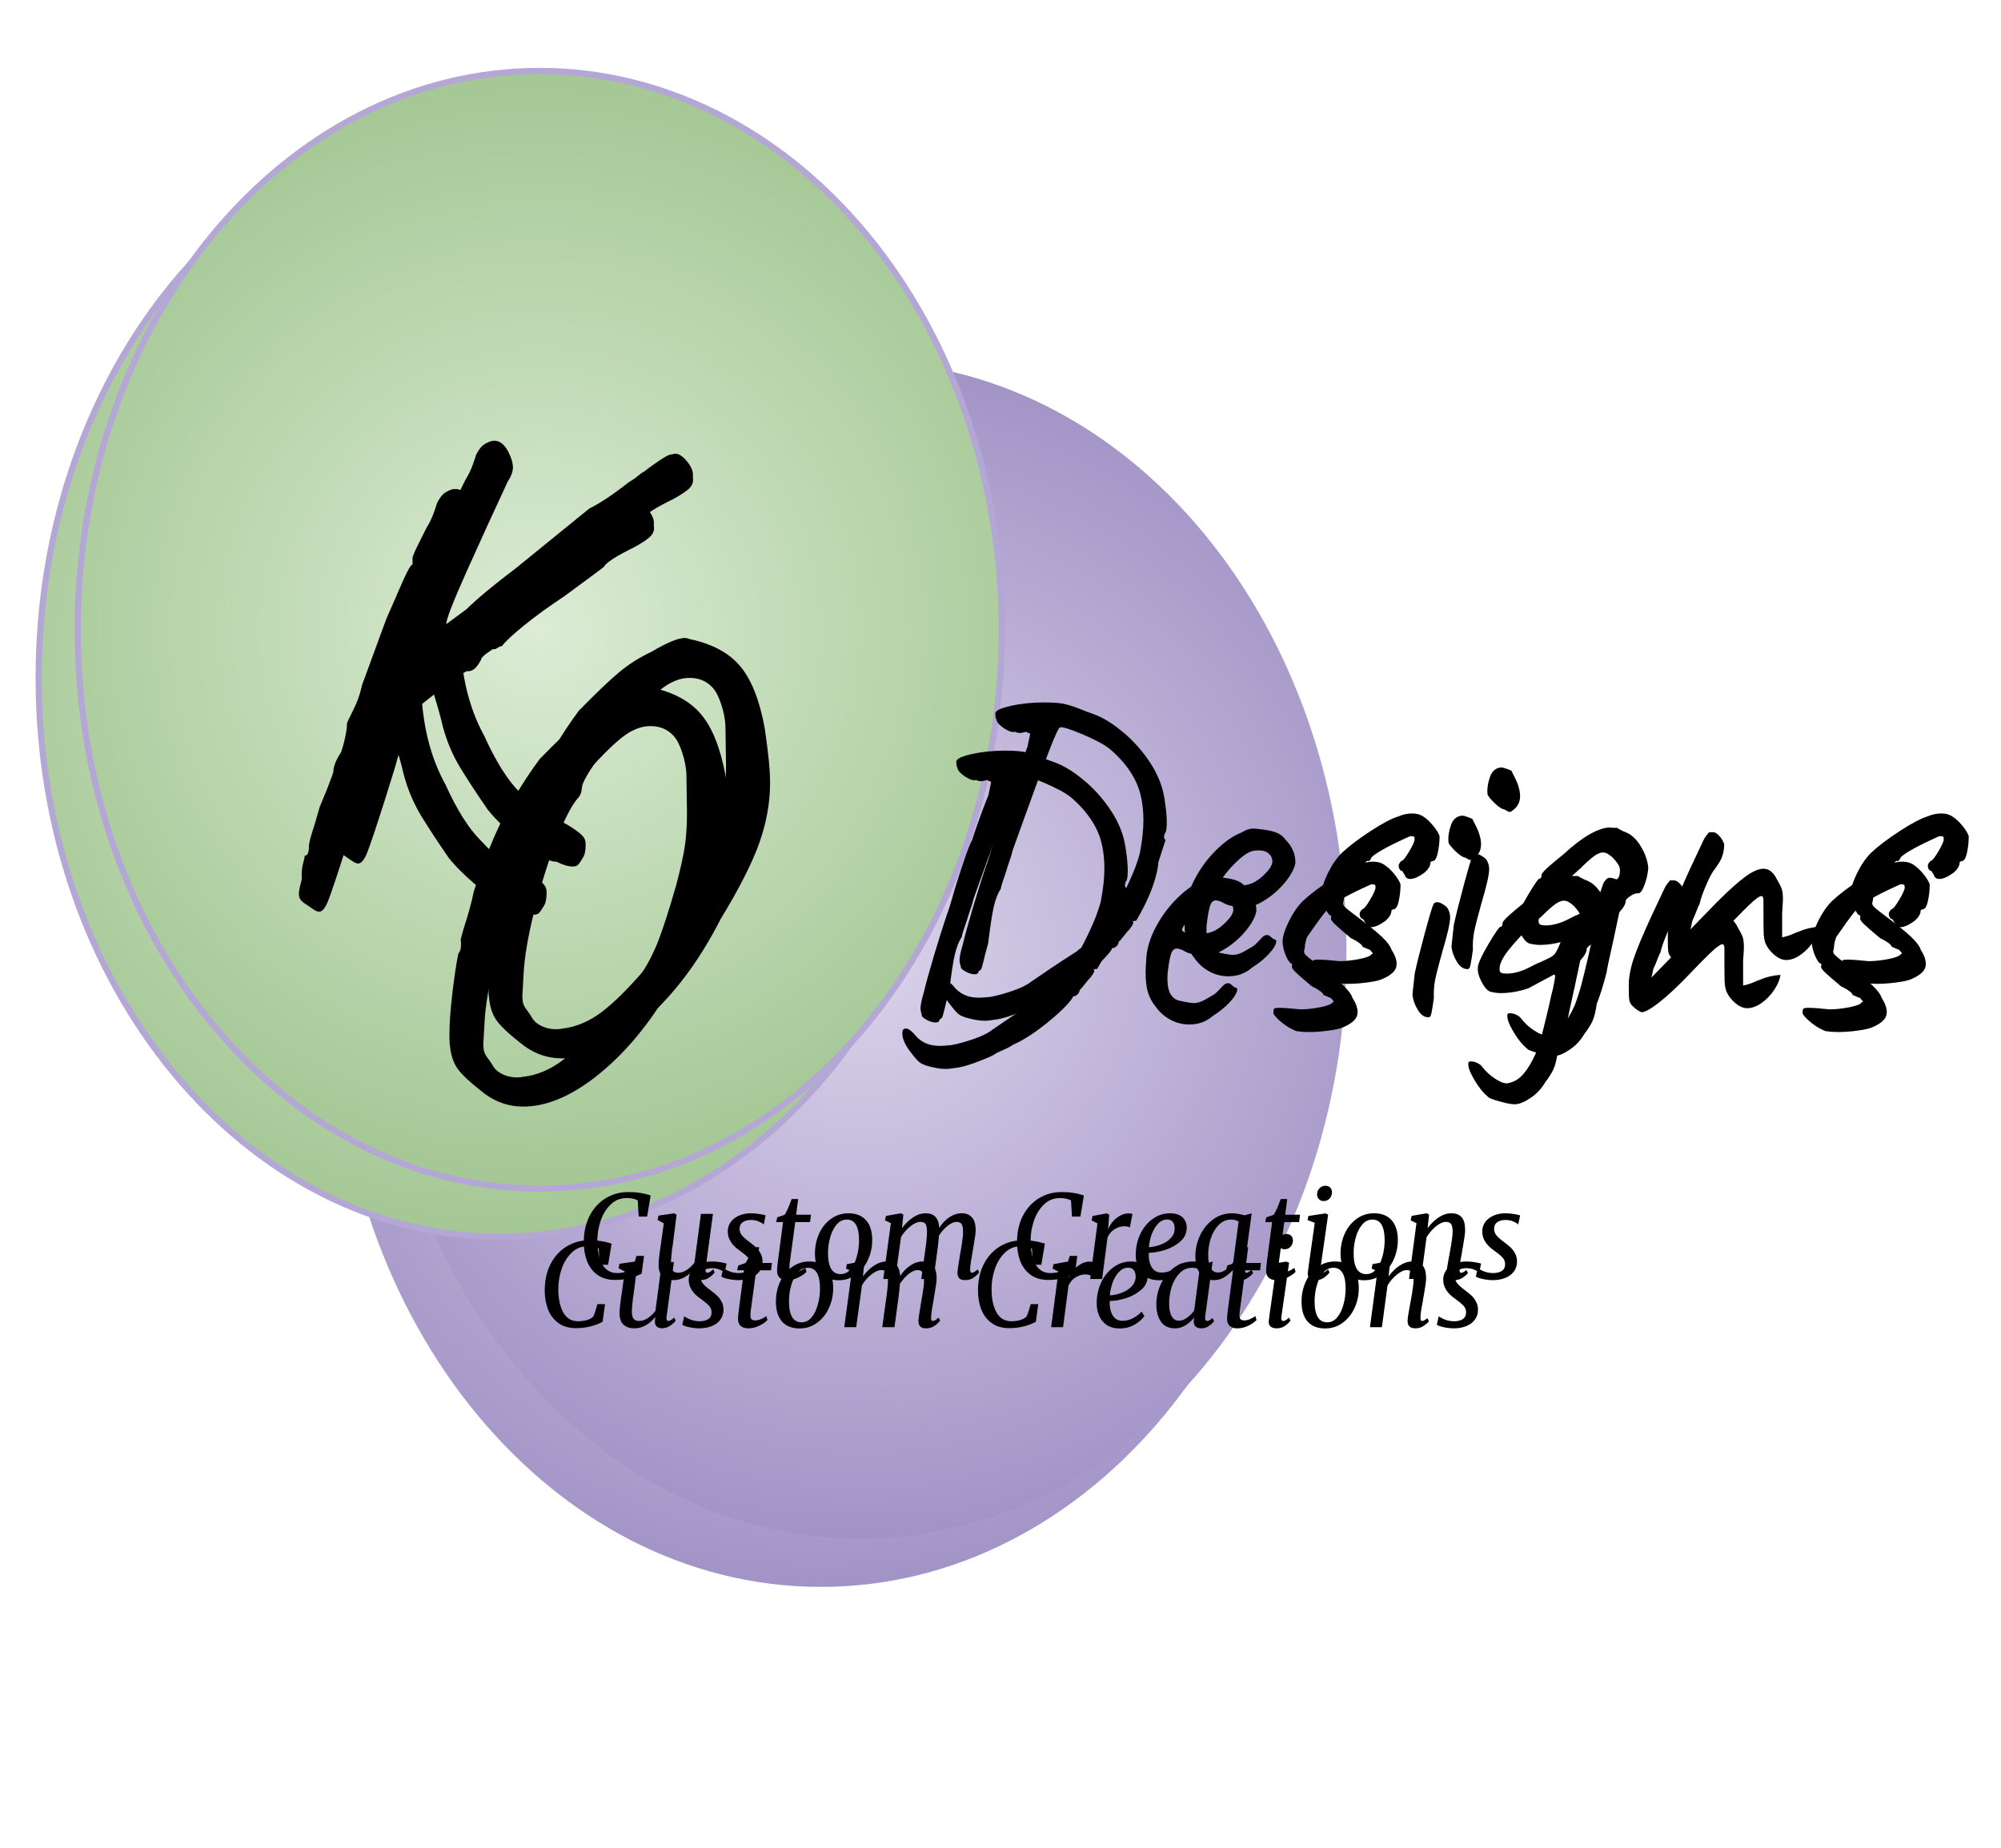 <svg version="1.1" viewBox="0.0 0.0 322.591 297.945" fill="none" stroke="none" stroke-linecap="square" stroke-miterlimit="10" xmlns:xlink="http://www.w3.org/1999/xlink" xmlns="http://www.w3.org/2000/svg"><clipPath id="p.0"><path d="m0 0l322.591 0l0 297.945l-322.591 0l0 -297.945z" clip-rule="nonzero"/></clipPath><g clip-path="url(#p.0)"><path fill="#000000" fill-opacity="0.0" d="m0 0l322.591 0l0 297.945l-322.591 0z" fill-rule="evenodd"/><g filter="url(#shadowFilter-p.1)"><use xlink:href="#p.1" transform="matrix(1.0 0.0 0.0 1.0 -6.293 7.771)"/></g><defs><filter id="shadowFilter-p.1" filterUnits="userSpaceOnUse"><feGaussianBlur in="SourceAlpha" stdDeviation="3.0" result="blur"/><feComponentTransfer in="blur" color-interpolation-filters="sRGB"><feFuncR type="linear" slope="0" intercept="0.0"/><feFuncG type="linear" slope="0" intercept="0.0"/><feFuncB type="linear" slope="0" intercept="0.0"/><feFuncA type="linear" slope="0.64" intercept="0"/></feComponentTransfer></filter></defs><g id="p.1"><defs><radialGradient id="p.2" gradientUnits="userSpaceOnUse" gradientTransform="matrix(11.097 0.0 0.0 11.097 0.0 0.0)" spreadMethod="pad" cx="12.494" cy="13.801" fx="12.494" fy="13.801" r="11.097"><stop offset="0.0" stop-color="#dbd4eb"/><stop offset="1.0" stop-color="#9180bb"/></radialGradient></defs><path fill="url(#p.2)" d="m60.22 153.147l0 0c0 -52.428 35.112 -94.929 78.425 -94.929l0 0c20.8 0 40.747 10.001 55.455 27.804c14.708 17.803 22.97 41.948 22.97 67.125l0 0c0 52.428 -35.112 94.929 -78.425 94.929l0 0c-43.313 0 -78.425 -42.501 -78.425 -94.929z" fill-rule="evenodd"/></g><g filter="url(#shadowFilter-p.3)"><use xlink:href="#p.3" transform="matrix(1.0 0.0 0.0 1.0 -6.293 7.771)"/></g><defs><filter id="shadowFilter-p.3" filterUnits="userSpaceOnUse"><feGaussianBlur in="SourceAlpha" stdDeviation="3.0" result="blur"/><feComponentTransfer in="blur" color-interpolation-filters="sRGB"><feFuncR type="linear" slope="0" intercept="0.0"/><feFuncG type="linear" slope="0" intercept="0.0"/><feFuncB type="linear" slope="0" intercept="0.0"/><feFuncA type="linear" slope="0.64" intercept="0"/></feComponentTransfer></filter></defs><g id="p.3"><defs><radialGradient id="p.4" gradientUnits="userSpaceOnUse" gradientTransform="matrix(10.812 0.0 0.0 10.812 0.0 0.0)" spreadMethod="pad" cx="8.048" cy="9.391" fx="8.048" fy="9.391" r="10.812"><stop offset="0.0" stop-color="#dcecd5"/><stop offset="1.0" stop-color="#93bc81"/></radialGradient></defs><path fill="url(#p.4)" d="m12.527 101.535l0 0c0 -49.758 33.349 -90.094 74.488 -90.094l0 0c19.755 0 38.702 9.492 52.671 26.388c13.969 16.896 21.817 39.812 21.817 63.706l0 0c0 49.758 -33.35 90.094 -74.488 90.094l0 0c-41.139 0 -74.488 -40.337 -74.488 -90.094z" fill-rule="evenodd"/><path stroke="#b4a7d6" stroke-width="1.0" stroke-linejoin="round" stroke-linecap="butt" d="m12.527 101.535l0 0c0 -49.758 33.349 -90.094 74.488 -90.094l0 0c19.755 0 38.702 9.492 52.671 26.388c13.969 16.896 21.817 39.812 21.817 63.706l0 0c0 49.758 -33.35 90.094 -74.488 90.094l0 0c-41.139 0 -74.488 -40.337 -74.488 -90.094z" fill-rule="evenodd"/></g><g filter="url(#shadowFilter-p.5)"><use xlink:href="#p.5" transform="matrix(1.0 0.0 0.0 1.0 -6.293 7.771)"/></g><defs><filter id="shadowFilter-p.5" filterUnits="userSpaceOnUse"><feGaussianBlur in="SourceAlpha" stdDeviation="3.0" result="blur"/><feComponentTransfer in="blur" color-interpolation-filters="sRGB"><feFuncR type="linear" slope="0" intercept="0.0"/><feFuncG type="linear" slope="0" intercept="0.0"/><feFuncB type="linear" slope="0" intercept="0.0"/><feFuncA type="linear" slope="0.64" intercept="0"/></feComponentTransfer></filter></defs><g id="p.5"><path fill="#000000" fill-opacity="0.0" d="m37.599 33.45l110.992 0l0 170.142l-110.992 0z" fill-rule="evenodd"/><path fill="#000000" d="m111.693 76.907q0.188 0.969 -0.438 1.688q-0.625 0.719 -2.734 1.875q-4.328 2.109 -4.891 3.172q-0.484 0.375 -2.172 1.625q-1.672 1.25 -4.172 3.078q-3.75 2.484 -6.484 4.703q-2.734 2.203 -3.594 3.359q-0.297 0 -0.734 0.297q-0.422 0.281 -0.703 0.172q-0.203 0.109 -0.875 0.594q-0.672 0.469 -0.953 0.859q-0.281 0.766 -0.906 1.484q-0.625 0.719 -1.5 0.625q-1.812 0.953 -7.188 5.281q0.672 7.391 3.734 12.953q2.781 6.141 5.672 9.031q2.016 2.203 3.781 3.453q1.781 1.25 2.75 1.25q0.859 0.281 2.391 1.344q1.531 1.047 1.641 1.719q0.094 0.203 0.094 0.766q0 1.453 -0.484 2.125q-0.391 0.672 -0.672 1.0q-0.281 0.344 -0.953 0.344q-1.062 0 -2.594 -0.781q-1.547 0.109 -5.297 -2.875q-3.734 -2.969 -5.75 -5.469q-2.594 -3.75 -4.469 -6.812q-1.859 -3.078 -2.828 -6.719q-0.375 -1.734 -1.438 -5.188q-0.672 -1.828 -0.766 -2.594l0 -1.828l-1.156 2.891q-0.094 0.281 -1.203 3.172q-1.094 2.875 -3.109 10.172l-1.547 4.984q-2.203 6.906 -2.922 8.734q-0.719 1.828 -1.484 1.828q-0.391 0 -1.016 -0.438q-0.625 -0.422 -0.906 -0.625q-0.766 -0.469 -1.062 -0.859q-0.281 -0.391 -0.281 -0.953q0 -0.672 0.484 -2.406q-0.109 -1.25 0.172 -2.391q0.297 -1.156 0.297 -1.359q0.672 0 0.672 -1.531q0 -0.766 0.875 -3.359l0.859 -2.969l1.156 -2.797q1.047 -2.688 1.047 -2.875q0 -1.25 1.25 -3.172q0.391 -1.141 0.672 -2.484q0.281 -1.344 0.281 -2.219q0.203 -0.469 1.062 -2.203q0.859 -1.734 1.25 -3.453q0.094 -0.484 0.328 -1.062q0.25 -0.578 0.531 -1.438l3.172 -8.641l1.438 -3.266q0.188 -0.484 1.297 -2.969q1.109 -2.5 1.484 -2.5l0 -1.062q0 -0.375 1.062 -2.484l1.156 -2.312q0.766 -1.25 1.188 -2.438q0.438 -1.203 0.531 -1.594q0.094 -0.188 0.375 -0.672q0.297 -0.484 0.688 -0.859q1.047 -0.766 1.922 -0.766q1.344 0 2.297 1.922q0.672 1.344 0.672 2.391q0 0.969 -0.859 2.312q-3.266 7.0 -6.578 14.391q-3.312 7.391 -3.312 8.547l3.266 -2.406q2.5 -2.484 7.969 -6.625l11.812 -9.594q2.688 -1.344 6.328 -4.219q0.969 -0.578 1.531 -1.062q0.578 -0.484 0.969 -0.672q0.578 -0.484 2.297 -1.672q1.734 -1.203 2.219 -1.109q1.047 -0.484 2.297 0.969q1.25 1.438 1.062 2.672z" fill-rule="nonzero"/></g><g filter="url(#shadowFilter-p.6)"><use xlink:href="#p.6" transform="matrix(1.0 0.0 0.0 1.0 -6.293 7.771)"/></g><defs><filter id="shadowFilter-p.6" filterUnits="userSpaceOnUse"><feGaussianBlur in="SourceAlpha" stdDeviation="3.0" result="blur"/><feComponentTransfer in="blur" color-interpolation-filters="sRGB"><feFuncR type="linear" slope="0" intercept="0.0"/><feFuncG type="linear" slope="0" intercept="0.0"/><feFuncB type="linear" slope="0" intercept="0.0"/><feFuncA type="linear" slope="0.64" intercept="0"/></feComponentTransfer></filter></defs><g id="p.6"><path fill="#000000" fill-opacity="0.0" d="m58.699 65.542l136.661 0l0 129.795l-136.661 0z" fill-rule="evenodd"/><path fill="#000000" d="m84.496 168.624q-3.359 -2.594 -4.422 -4.078q-1.047 -1.484 -1.234 -3.703q-0.094 -0.484 -0.094 -1.719q0 -2.688 0.469 -6.719q0.484 -4.047 0.969 -6.438q0.375 -0.391 0.422 -1.156q0.047 -0.766 -0.047 -0.953q0 -0.297 0.484 -1.922q1.156 -3.547 1.625 -5.953q2.594 -7.875 5.094 -12.578q2.5 -4.703 5.562 -8.828q4.141 -4.234 6.484 -6.188q2.359 -1.969 5.234 -3.312q3.75 -2.219 5.375 -2.219q0.297 0 0.859 0.203q5.375 1.141 8.062 4.359q2.703 3.219 3.938 9.938q0.875 5.859 0.875 8.828q0 4.797 -1.734 9.703q-1.734 4.891 -6.234 12.281q-5.188 10.172 -12.25 16.328q-7.047 6.141 -13.297 6.141q-3.359 0 -6.141 -2.016zm6.141 -2.781q3.266 -0.391 6.188 -2.547q2.938 -2.156 7.266 -7.156q3.734 -4.312 5.312 -6.516q1.594 -2.219 2.844 -5.281q1.25 -3.078 3.062 -9.422q1.062 -4.031 1.391 -6.281q0.344 -2.25 0.344 -5.422l-0.094 -6.25q-0.094 -1.625 -0.672 -3.391q-0.578 -1.781 -1.344 -2.656q-1.438 -1.625 -3.75 -1.625q-1.438 0 -2.781 0.672q-1.828 0.766 -5.375 4.469q-3.547 3.688 -6.391 7.578q-2.828 3.891 -2.828 5.047q0 0.094 -0.094 0.578q-0.094 0.469 -0.391 0.859q-1.625 1.719 -3.641 7.0q-2.016 5.281 -3.562 11.438q-1.531 6.141 -1.719 10.266l-0.188 3.266q0 0.859 0.141 1.344q0.141 0.469 0.625 1.094q0.484 0.625 0.859 1.297q0.484 0.766 1.531 1.25q1.062 0.484 2.219 0.484q0.672 0 1.047 -0.094z" fill-rule="nonzero"/></g><g filter="url(#shadowFilter-p.7)"><use xlink:href="#p.7" transform="matrix(1.0 0.0 0.0 1.0 -6.293 7.771)"/></g><defs><filter id="shadowFilter-p.7" filterUnits="userSpaceOnUse"><feGaussianBlur in="SourceAlpha" stdDeviation="3.0" result="blur"/><feComponentTransfer in="blur" color-interpolation-filters="sRGB"><feFuncR type="linear" slope="0" intercept="0.0"/><feFuncG type="linear" slope="0" intercept="0.0"/><feFuncB type="linear" slope="0" intercept="0.0"/><feFuncA type="linear" slope="0.64" intercept="0"/></feComponentTransfer></filter></defs><g id="p.7"><path fill="#000000" fill-opacity="0.0" d="m137.57 87.791l424.661 0l0 51.37l-424.661 0z" fill-rule="evenodd"/><path fill="#000000" d="m160.976 164.309q-1.672 0.266 -2.188 0.266q-1.281 0 -3.062 -0.516q-0.844 -0.266 -1.234 -0.594q-0.375 -0.312 -0.859 -0.922q-0.469 -0.594 -0.719 -0.922q-1.156 -1.594 -1.156 -2.812q0 -0.969 0.891 -0.703q0.641 0.312 1.406 1.281q0.766 0.766 1.656 1.109q0.906 0.359 2.188 0.359q0.453 0 1.734 -0.125q1.531 -0.266 3.578 -0.969q2.047 -0.703 3.0 -1.469q3.078 -2.109 5.031 -3.391q1.953 -1.281 2.469 -1.594q0.125 -0.328 1.344 -0.781l1.719 -1.656q1.672 -1.797 2.188 -2.172q0.062 -0.453 0.219 -0.922q0.156 -0.484 0.156 -0.75q0.766 -0.828 2.297 -4.0q1.547 -3.172 2.125 -5.469q0.578 -3.016 0.578 -5.312q0 -3.906 -1.375 -6.562q-1.375 -2.656 -4.0 -4.891q-1.344 -1.094 -4.453 -2.406q-3.109 -1.312 -3.625 -1.109q-0.312 0.062 -1.719 3.688q-1.406 3.609 -3.844 10.391l-2.047 5.688q-0.25 1.031 -0.578 1.922q-0.312 0.891 -0.516 1.609q-0.828 2.359 -0.828 2.688q-0.703 1.078 -1.125 2.844q-0.406 1.75 -0.922 5.984q-0.578 2.109 -0.516 1.922q-0.25 1.078 -0.453 1.781q-0.188 0.703 -0.375 0.641l-0.25 0.266q0 0.375 -0.578 0.375q-0.516 0 -1.156 -0.281q-0.641 -0.297 -1.016 -0.672q-0.266 -0.906 -0.266 -1.281q0 -0.828 0.516 -2.562q0.516 -2.172 1.688 -6.109q1.188 -3.938 2.031 -6.438q0.438 -1.078 1.266 -4.094q0.719 -2.359 1.578 -4.859q0.859 -2.5 1.25 -3.141q0.125 -0.453 0.859 -2.562q0.734 -2.109 1.766 -4.672l0.438 -2.109l-0.703 -0.312q-0.578 0.188 -1.016 0.188q-0.328 0 -0.703 -0.188q-0.641 0.188 -1.766 -0.547q-1.125 -0.734 -1.25 -1.375q-0.125 -0.203 -0.156 -0.578q-0.031 -0.391 -0.031 -0.516q0.125 -0.641 2.547 -1.172q2.438 -0.547 5.328 -0.547q1.203 0 1.844 0.062q1.156 0.062 2.203 0.391q1.062 0.312 2.609 0.953l1.531 0.562q2.047 0.781 4.375 2.703q2.344 1.906 4.156 4.5q1.828 2.594 2.469 5.281q0.203 0.828 0.391 2.312q0.188 1.469 0.188 2.625q0 1.344 -0.25 1.656q-0.188 0.25 -0.188 0.641q0 0.391 0.25 0.453q-0.125 0.375 -0.453 1.406q-0.312 1.016 -0.703 2.172q-0.375 4.031 -3.578 9.469q-0.328 0 -0.516 0.109q-0.188 0.094 0.062 0.156q0 0.312 -0.703 1.219q-0.188 0.125 -0.797 0.922q-0.609 0.797 -0.859 0.984q-0.062 0.453 -0.391 0.75q-0.312 0.281 -0.578 0.281q0 0 -0.094 0.031q-0.094 0.031 -0.094 0.219q-1.156 1.672 -4.203 4.109q-3.031 2.422 -5.391 3.453q-0.641 0.438 -1.516 0.812q-0.859 0.391 -1.172 0.531q-0.516 0.438 -2.594 1.234q-2.078 0.812 -3.359 1.062zm40.882 -8.312q-1.594 1.406 -3.828 1.406q-1.609 0 -3.047 -0.766q-1.438 -0.781 -2.391 -2.125q-0.844 -1.016 -1.234 -2.297q-0.375 -1.281 -0.375 -3.141q0 -0.641 0.125 -2.562q0.203 -2.359 1.578 -4.922q1.375 -2.562 3.422 -4.578q2.047 -2.016 4.031 -2.781q1.016 -0.641 1.859 -0.641q0.438 0 0.891 0.062q0.453 0.062 0.953 0.125q1.422 0.203 2.156 0.562q0.734 0.344 1.25 1.047q1.594 1.594 1.594 3.703q-0.25 1.547 -1.984 3.531q-1.734 1.984 -4.156 3.188q-1.156 0.391 -2.625 0.391q-1.984 0 -3.203 -0.828q-0.578 -0.203 -0.891 -0.203q-0.578 0 -0.875 0.781q-0.281 0.766 -0.531 2.812q-0.078 0.438 -0.078 1.281q0 3.266 2.188 3.578q1.469 0.328 2.109 0.328q0.766 0 1.719 -0.516l1.219 -0.703q0.391 -0.203 0.703 -0.516q0.328 -0.328 0.578 -0.578q0.125 -0.125 0.375 -0.406q0.266 -0.297 0.484 -0.391q0.234 -0.094 0.422 -0.094q0.266 0 0.578 0.297q0.312 0.281 0.516 0.406q0.578 0 0.25 0.797q-0.312 0.797 -1.375 1.859q-1.047 1.047 -2.406 1.891zm-0.062 -13.578q1.094 -0.438 2.203 -1.594q1.125 -1.156 1.125 -1.922q0 -0.766 -0.578 -1.281q-0.562 -0.516 -1.594 -0.516q-0.766 0 -1.156 0.141q-0.891 0.25 -2.109 1.375q-1.219 1.109 -2.109 2.266q-0.891 1.156 -0.703 1.344q0.312 0.578 2.5 0.578q1.469 0 2.422 -0.391zm13.503 16.062q-1.141 -0.438 -2.234 -1.297q-1.094 -0.875 -1.469 -1.516q0 -0.125 0 -0.438q0 -0.328 0.188 -0.422q0.188 -0.094 0.703 -0.094q1.094 0 3.453 0.25q1.422 0 3.203 -0.344q1.797 -0.359 1.984 -0.812q0.188 0 0.188 -0.062q0 -0.125 -0.5 -0.641q-0.125 0 -0.578 -0.219q-0.453 -0.219 -0.578 -0.219q0 -0.266 -0.578 -0.672q-0.578 -0.422 -1.281 -0.734q-1.859 -1.547 -2.625 -2.281q-0.766 -0.734 -0.578 -1.047l0 -0.328q-0.438 0 -0.984 -1.25q-0.547 -1.25 -0.547 -2.328q0 -1.156 0.984 -3.203q1.0 -2.047 2.281 -3.328q1.797 -1.672 4.641 -3.516q2.844 -1.859 4.516 -2.375q1.078 -0.453 2.172 -0.453q1.031 0 1.734 0.453q0.828 0.516 1.625 1.484q0.797 0.953 1.062 1.719q0 1.406 -0.297 2.719q-0.281 1.312 -0.859 1.312q-0.062 0 -0.203 0.062q-0.125 0.062 -0.125 0.312q0 0.266 -0.25 0.688q-0.25 0.406 -0.703 0.797q-1.406 1.016 -2.297 1.016q-0.719 0 -0.906 -0.703q-0.125 -0.125 -0.25 -0.375q-0.125 -0.266 -0.328 -0.266q-0.062 0 -0.219 -0.219q-0.156 -0.219 -0.156 -0.609q0 -0.188 0.156 -0.406q0.156 -0.234 0.219 -0.297q0.391 0 1.281 -1.5q0.906 -1.516 0.906 -2.016q0 -0.391 -0.109 -0.453q-0.094 -0.062 -0.594 -0.062q-5.0 2.234 -6.219 3.391q-0.188 0.391 -0.281 0.516q-0.094 0.125 -0.359 0.125q0 -0.578 -3.391 4.344q-0.125 0.141 -0.297 0.781q-0.156 0.641 -0.156 1.078q-0.125 0.516 -0.125 0.578q0 0.25 0.219 0.516q0.234 0.25 0.609 0.547q0.391 0.281 0.781 0.609q3.328 2.484 4.641 3.734q1.312 1.25 1.562 2.078q0.828 1.281 0.828 2.312q0 0.766 -0.578 1.344q-0.562 0.578 -1.719 1.078q-0.703 0.328 -2.375 0.547q-1.656 0.234 -3.266 0.234q-0.891 0 -1.922 -0.141zm28.48 -27.766q-0.188 0.188 -0.375 0.188q-0.266 0 -0.828 -0.391q-0.641 -0.062 -1.703 -1.109q-1.062 -1.062 -1.062 -1.375q-0.125 -1.281 0.391 -2.75q0.516 -1.484 1.859 -1.547q0.188 0 0.5 0.109q0.328 0.094 1.094 0.406q0.125 0.25 0.547 1.094q0.422 0.828 0.641 1.594q0.219 0.766 0.219 1.406q0 1.531 -1.281 2.375zm-7.219 25.531q-0.969 0 -1.703 -1.219q-0.734 -1.219 -0.859 -2.422q0.25 -2.438 0.375 -3.469q0.516 -2.359 1.625 -6.484q1.125 -4.141 1.391 -4.641q0.188 -0.328 0.578 -0.328q0.375 0 0.828 0.266q0.453 0.25 0.766 0.562q0.516 0.703 0.516 1.609q0 1.344 -1.281 5.625q-0.891 3.203 -1.156 4.547q-0.25 1.344 -0.188 2.875q-0.062 0.453 -0.234 1.516q-0.156 1.047 -0.281 1.312q-0.125 0.25 -0.375 0.25zm14.14 14.016q-0.641 0.062 -2.047 -0.297q-1.406 -0.344 -2.25 -0.719q-1.266 -0.969 -2.391 -2.859q-1.125 -1.891 -1.0 -2.781q0 -0.25 0.453 -0.25q0.453 0 0.984 0.25q0.547 0.25 0.812 0.641q0.828 1.094 2.109 1.922q1.281 0.828 1.984 0.703q1.469 -0.25 2.516 -1.469q1.062 -1.219 2.031 -3.391q0.703 -1.922 1.109 -3.531q0.422 -1.594 1 -4.094q0.438 -2.047 0.641 -2.75q0.25 -1.219 0.312 -1.656q0.062 -0.453 0 -0.516q-0.062 -0.062 -0.125 -0.125l-4.156 2.234q-2.312 0.766 -4.422 0.766q-0.891 0 -1.781 -0.25q-0.719 -0.328 -1.391 -1.672q-0.672 -1.344 -0.531 -2.297q0.062 -0.906 1.719 -3.719q1.672 -2.812 1.922 -2.75q0.328 0 0.328 -0.641q0.125 -0.578 3.516 -3.266q2.297 -2.109 4.094 -3.156q1.797 -1.062 3.266 -1.188q0.453 0.062 0.797 0.062q0.359 0 0.484 0q0.125 0.062 0.5 0.297q0.391 0.219 1.031 0.469q1.344 0.578 2.359 2.312q1.031 1.719 1.156 3.453q-0.125 1.406 -0.641 2.75q-0.5 1.344 -1.016 1.281q-0.516 -0.062 -1.25 0.453q-0.734 0.5 -0.734 0.766q0 0.703 -1.031 1.844l-0.953 4.484q-1.031 4.547 -1.094 5.188q-0.766 3.0 -1.594 5.109q-0.25 1.797 -0.672 2.719q-0.422 0.938 -1.313 2.094q-0.891 1.531 -2.281 2.484q-1.375 0.969 -2.453 1.094zm-2.625 -21.5q0.062 0.438 1.094 0.438q1.781 0 3.828 -1.078q0.516 -0.266 0.891 -0.453q0.391 -0.188 0.719 -0.312q1.141 -0.516 1.719 -0.828q0.578 -0.328 0.844 -0.844q0.562 -0.953 1.266 -3.141q0.078 -0.25 0.359 -0.594q0.281 -0.359 0.547 -0.422l0.25 0q0.328 0 1.031 0.25q0.312 -0.125 0.438 -0.625q0.141 -0.516 0.078 -1.156q-0.078 -0.453 -0.688 -1.219q-0.594 -0.766 -1.438 -1.219q-0.375 -0.125 -0.578 -0.125q-0.625 0 -1.469 0.609q-0.828 0.609 -2.234 2.016q-0.328 0.25 -0.578 0.516q-0.25 0.25 -0.516 0.438q-2.562 2.375 -4.188 4.453q-1.625 2.078 -1.375 3.297zm22.907 6.656q-0.188 0 -0.672 -0.312q-0.484 -0.328 -0.797 -0.656q-0.453 -0.438 -0.547 -0.953q-0.094 -0.516 -0.094 -2.375q0 -1.984 0.797 -4.344q0.797 -2.375 2.859 -6.844l2.109 -4.484q0.188 -0.453 0.891 -1.281l0.641 0q0.453 0 0.984 0.578q0.547 0.578 0.812 1.344q0 1.016 -0.297 1.922q-0.281 0.891 -1.5 2.484q-0.516 0.781 -1.219 2.453q-0.703 1.656 -0.953 2.797q-0.203 0.328 -0.484 1.094q-0.281 0.766 -0.672 1.594l-0.312 1.406l4.281 -4.406q2.812 -2.812 4.562 -4.094q1.766 -1.281 2.922 -1.281q1.344 0 2.172 1.719q0.578 0.969 0.766 1.516q0.203 0.531 0.203 1.688q0 0.391 -0.125 2.172l0 3.969q0.891 -0.188 1.625 -0.5q0.734 -0.328 1.125 -0.453q1.469 -0.641 3.266 -0.766q-0.125 1.078 -0.969 2.359q-0.828 1.281 -2.047 2.156q-1.219 0.859 -2.359 0.859q-0.906 0 -1.906 -0.828q-0.984 -0.844 -1.422 -1.859q-0.266 -0.703 -0.297 -1.719q-0.031 -1.031 -0.031 -2.891l0 -2.375q0 -0.641 -0.375 -0.641q-0.266 0 -1.219 0.781q-1.281 1.141 -4.156 4.156q-2.766 2.875 -4.781 4.453q-2.016 1.562 -2.781 1.562zm29.628 3.062q-1.141 -0.438 -2.234 -1.297q-1.094 -0.875 -1.469 -1.516q0 -0.125 0 -0.438q0 -0.328 0.188 -0.422q0.188 -0.094 0.703 -0.094q1.094 0 3.453 0.25q1.422 0 3.203 -0.344q1.797 -0.359 1.984 -0.812q0.188 0 0.188 -0.062q0 -0.125 -0.5 -0.641q-0.125 0 -0.578 -0.219q-0.453 -0.219 -0.578 -0.219q0 -0.266 -0.578 -0.672q-0.578 -0.422 -1.281 -0.734q-1.859 -1.547 -2.625 -2.281q-0.766 -0.734 -0.578 -1.047l0 -0.328q-0.438 0 -0.984 -1.25q-0.547 -1.25 -0.547 -2.328q0 -1.156 0.984 -3.203q1.0 -2.047 2.281 -3.328q1.797 -1.672 4.641 -3.516q2.844 -1.859 4.516 -2.375q1.078 -0.453 2.172 -0.453q1.031 0 1.734 0.453q0.828 0.516 1.625 1.484q0.797 0.953 1.062 1.719q0 1.406 -0.297 2.719q-0.281 1.312 -0.859 1.312q-0.062 0 -0.203 0.062q-0.125 0.062 -0.125 0.312q0 0.266 -0.25 0.688q-0.25 0.406 -0.703 0.797q-1.406 1.016 -2.297 1.016q-0.719 0 -0.906 -0.703q-0.125 -0.125 -0.25 -0.375q-0.125 -0.266 -0.328 -0.266q-0.062 0 -0.219 -0.219q-0.156 -0.219 -0.156 -0.609q0 -0.188 0.156 -0.406q0.156 -0.234 0.219 -0.297q0.391 0 1.281 -1.5q0.906 -1.516 0.906 -2.016q0 -0.391 -0.109 -0.453q-0.094 -0.062 -0.594 -0.062q-5.0 2.234 -6.219 3.391q-0.188 0.391 -0.281 0.516q-0.094 0.125 -0.359 0.125q0 -0.578 -3.391 4.344q-0.125 0.141 -0.297 0.781q-0.156 0.641 -0.156 1.078q-0.125 0.516 -0.125 0.578q0 0.25 0.219 0.516q0.234 0.25 0.609 0.547q0.391 0.281 0.781 0.609q3.328 2.484 4.641 3.734q1.312 1.25 1.562 2.078q0.828 1.281 0.828 2.312q0 0.766 -0.578 1.344q-0.562 0.578 -1.719 1.078q-0.703 0.328 -2.375 0.547q-1.656 0.234 -3.266 0.234q-0.891 0 -1.922 -0.141z" fill-rule="nonzero"/></g><g filter="url(#shadowFilter-p.8)"><use xlink:href="#p.8" transform="matrix(1.0 0.0 0.0 1.0 -6.293 7.771)"/></g><defs><filter id="shadowFilter-p.8" filterUnits="userSpaceOnUse"><feGaussianBlur in="SourceAlpha" stdDeviation="3.0" result="blur"/><feComponentTransfer in="blur" color-interpolation-filters="sRGB"><feFuncR type="linear" slope="0" intercept="0.0"/><feFuncG type="linear" slope="0" intercept="0.0"/><feFuncB type="linear" slope="0" intercept="0.0"/><feFuncA type="linear" slope="0.64" intercept="0"/></feComponentTransfer></filter></defs><g id="p.8"><path fill="#000000" fill-opacity="0.0" d="m84.376 179.285l209.134 0l0 51.37l-209.134 0z" fill-rule="evenodd"/><path fill="#000000" d="m102.813 193.533q-0.703 -0.375 -1.781 -0.375q-1.531 0 -2.594 1.047q-1.062 1.031 -1.609 2.625q-0.531 1.594 -0.531 3.234q0 2.281 0.781 3.734q0.797 1.453 2.422 1.453q0.688 0 1.391 -0.188q0.719 -0.203 1.078 -0.609q0.25 -0.578 0.641 -1.969l1.219 0l-0.391 2.859q-1.969 1.016 -4.281 1.016q-1.75 0 -2.891 -0.859q-1.141 -0.859 -1.656 -2.234q-0.5 -1.375 -0.5 -2.969q0 -2.438 0.938 -4.266q0.953 -1.844 2.594 -2.844q1.641 -1.0 3.656 -1.0q1.047 0 1.703 0.109q0.672 0.094 1.047 0.203q0.391 0.109 0.484 0.125l0.359 0.109l-0.562 3.406l-1.359 0l-0.156 -2.609zm5.517 8.062q-0.172 1.531 -0.172 2.047q0 0.891 0.297 1.234q0.297 0.328 0.906 0.328q0.672 0 1.375 -0.469q0.719 -0.484 1.219 -1.156l1.047 -7.875l1.938 0l-1.188 8.828l-0.016 0.203q0 0.219 0.078 0.344q0.078 0.125 0.219 0.125q0.375 0 0.953 -0.562l0.234 0.5q-0.219 0.359 -0.844 0.797q-0.609 0.438 -1.359 0.438q-0.578 0 -0.875 -0.297q-0.297 -0.297 -0.266 -0.844q0 0.031 0.062 -0.641l-0.016 -0.016q-1.5 1.812 -3.359 1.812q-1.062 0 -1.719 -0.562q-0.656 -0.578 -0.672 -1.875q0 -0.891 0.359 -3.25l0.484 -3.469l-1.0 -0.547l0.141 -0.703l2.531 -0.359l0.391 0.203l-0.625 4.953l-0.125 0.812zm14.791 -4.156q-0.172 -0.234 -0.75 -0.484q-0.562 -0.266 -1.297 -0.266q-0.828 0 -1.344 0.375q-0.5 0.359 -0.5 1.047q0 0.594 0.406 1.094q0.422 0.484 1.219 1.062q0.656 0.484 1.062 0.875q0.406 0.375 0.703 0.953q0.312 0.562 0.312 1.281q0 0.969 -0.531 1.656q-0.516 0.672 -1.406 1.016q-0.891 0.344 -1.938 0.344q-0.828 0 -1.672 -0.188q-0.844 -0.188 -1.094 -0.406l0.312 -1.359q0.375 0.297 1.062 0.562q0.688 0.25 1.438 0.25q0.781 0 1.344 -0.328q0.562 -0.344 0.562 -1.109q0 -0.656 -0.453 -1.109q-0.453 -0.469 -1.328 -1.094q-1.906 -1.312 -1.906 -3.062q0 -0.875 0.5 -1.547q0.5 -0.672 1.359 -1.031q0.859 -0.359 1.891 -0.359q0.672 0 1.375 0.125q0.703 0.109 0.984 0.219l-0.312 1.484zm4.291 5.484q-0.141 0.859 -0.141 1.359q0 0.453 0.172 0.641q0.188 0.188 0.625 0.188q0.406 0 0.938 -0.219q0.531 -0.234 0.828 -0.484l0.188 0.641q-0.422 0.469 -1.297 0.906q-0.875 0.438 -1.813 0.438q-0.75 0 -1.203 -0.375q-0.438 -0.391 -0.438 -1.188q0 -0.359 0.141 -1.5l0.828 -6.297l-1.109 0l0.172 -0.766l1.156 -0.391q0.406 -0.453 1.172 -2.562l1.047 0l-0.328 2.531l2.391 0l-0.141 1.188l-2.391 0l-0.797 5.891zm9.376 -7.312q1.844 0 2.828 1.125q1.0 1.109 1.0 3.188q0 1.688 -0.688 3.188q-0.672 1.484 -1.922 2.391q-1.234 0.906 -2.797 0.906q-1.859 0 -2.844 -1.109q-0.984 -1.125 -0.984 -3.203q0 -1.719 0.672 -3.203q0.688 -1.5 1.922 -2.391q1.25 -0.891 2.812 -0.891zm-0.266 1.016q-0.969 0 -1.656 0.812q-0.688 0.812 -1.031 2.062q-0.344 1.234 -0.344 2.531q0 3.391 2.031 3.391q0.953 0 1.625 -0.812q0.672 -0.828 1.0 -2.078q0.344 -1.25 0.344 -2.547q0 -3.359 -1.969 -3.359zm8.896 1.391q0.75 -1.047 1.75 -1.719q1.016 -0.688 2.062 -0.688q1.016 0 1.562 0.562q0.547 0.547 0.625 1.781q0.688 -1.062 1.641 -1.703q0.969 -0.641 2.016 -0.641q1.016 0 1.609 0.656q0.609 0.641 0.609 2.062q0 0.719 -0.344 2.578l-0.109 0.688q-0.094 0.531 -0.125 0.703q-0.109 0.641 -0.219 1.312q-0.094 0.672 -0.094 1.078q0 0.516 0.25 0.516q0.188 0 0.406 -0.125q0.234 -0.125 0.562 -0.422l0.234 0.484q-0.25 0.375 -0.844 0.812q-0.594 0.438 -1.406 0.438q-0.688 0 -0.969 -0.312q-0.281 -0.328 -0.281 -0.922q0.031 -0.594 0.328 -2.281l0.125 -0.812q0.016 -0.156 0.094 -0.484q0.031 -0.188 0.188 -1.172q0.172 -1.0 0.172 -1.812q0 -0.922 -0.25 -1.25q-0.234 -0.344 -0.797 -0.344q-0.641 0 -1.438 0.625q-0.781 0.625 -1.406 1.594q-0.047 0.859 -0.25 2.375l-0.625 4.609l-1.969 0l0.562 -4.109q0.359 -2.312 0.359 -3.578q-0.016 -0.891 -0.25 -1.203q-0.234 -0.312 -0.859 -0.312q-0.688 0 -1.578 0.719q-0.891 0.703 -1.5 1.719l-0.938 6.766l-1.922 0l1.219 -9.0l-0.938 -0.453l0.156 -0.719l2.406 -0.422l0.391 0.203l-0.219 2.203zm27.243 -4.484q-0.703 -0.375 -1.781 -0.375q-1.531 0 -2.594 1.047q-1.062 1.031 -1.609 2.625q-0.531 1.594 -0.531 3.234q0 2.281 0.781 3.734q0.797 1.453 2.422 1.453q0.688 0 1.391 -0.188q0.719 -0.203 1.078 -0.609q0.25 -0.578 0.641 -1.969l1.219 0l-0.391 2.859q-1.969 1.016 -4.281 1.016q-1.75 0 -2.891 -0.859q-1.141 -0.859 -1.656 -2.234q-0.5 -1.375 -0.5 -2.969q0 -2.438 0.938 -4.266q0.953 -1.844 2.594 -2.844q1.641 -1.0 3.656 -1.0q1.047 0 1.703 0.109q0.672 0.094 1.047 0.203q0.391 0.109 0.484 0.125l0.359 0.109l-0.562 3.406l-1.359 0l-0.156 -2.609zm5.955 4.719q0.219 -0.609 0.719 -1.219q0.5 -0.609 1.188 -1.0q0.688 -0.406 1.453 -0.406q0.453 0 0.594 0.125l-0.422 2.156q-0.281 -0.203 -0.922 -0.203q-0.766 0 -1.531 0.469q-0.75 0.469 -1.141 1.328l-0.875 6.703l-1.922 0l1.172 -8.969l-0.938 -0.469l0.141 -0.719l2.297 -0.422l0.391 0.219l-0.125 1.688l-0.078 0.719zm12.168 6.156q-0.484 0.734 -1.562 1.375q-1.078 0.625 -2.391 0.625q-1.281 0 -2.125 -0.562q-0.828 -0.578 -1.219 -1.5q-0.391 -0.922 -0.391 -1.984q0 -1.812 0.719 -3.359q0.734 -1.562 2.0 -2.469q1.266 -0.922 2.797 -0.922q1.344 0 2.016 0.641q0.688 0.625 0.688 1.672q0 1.344 -1.047 2.25q-1.031 0.906 -2.469 1.359q-1.438 0.438 -2.594 0.453q-0.078 1.328 0.438 2.266q0.516 0.922 1.625 0.922q0.844 0 1.625 -0.391q0.797 -0.406 1.453 -1.094l0.438 0.719zm-2.609 -7.797q-0.844 0 -1.5 0.703q-0.641 0.688 -1.016 1.719q-0.359 1.031 -0.438 2.047q0.891 -0.047 1.875 -0.406q0.984 -0.359 1.625 -1.031q0.656 -0.688 0.656 -1.578q0 -0.703 -0.312 -1.078q-0.312 -0.375 -0.891 -0.375zm12.414 7.844q-0.016 0.078 -0.016 0.203q0 0.281 0.094 0.422q0.109 0.125 0.281 0.125q0.297 0 0.812 -0.469l0.266 0.484q-0.203 0.328 -0.781 0.75q-0.562 0.422 -1.266 0.422q-0.578 0 -0.922 -0.281q-0.328 -0.297 -0.312 -0.906l0.078 -0.547q-0.594 0.719 -1.391 1.234q-0.797 0.5 -1.703 0.5q-1.516 0 -2.266 -1.062q-0.75 -1.078 -0.75 -2.844q0 -1.594 0.703 -3.188q0.719 -1.594 2.078 -2.641q1.359 -1.047 3.188 -1.047q0.438 0 0.969 0.109q0.547 0.094 1.0 0.219l1.141 -0.312l-1.203 8.828zm-0.906 -7.516q-0.484 -0.312 -1.203 -0.312q-1.188 0 -2.031 0.891q-0.844 0.875 -1.266 2.188q-0.406 1.312 -0.406 2.641q0 1.344 0.391 2.078q0.406 0.734 1.188 0.734q0.656 0 1.312 -0.484q0.672 -0.5 1.141 -1.141l0.875 -6.594zm6.571 5.984q-0.141 0.859 -0.141 1.359q0 0.453 0.172 0.641q0.188 0.188 0.625 0.188q0.406 0 0.938 -0.219q0.531 -0.234 0.828 -0.484l0.188 0.641q-0.422 0.469 -1.297 0.906q-0.875 0.438 -1.812 0.438q-0.75 0 -1.203 -0.375q-0.438 -0.391 -0.438 -1.188q0 -0.359 0.141 -1.5l0.828 -6.297l-1.109 0l0.172 -0.766l1.156 -0.391q0.406 -0.453 1.172 -2.562l1.047 0l-0.328 2.531l2.391 0l-0.141 1.188l-2.391 0l-0.797 5.891zm6.595 1.812q0 0.219 0.078 0.344q0.094 0.125 0.219 0.125q0.203 0 0.422 -0.125q0.219 -0.125 0.531 -0.422l0.25 0.484q-0.281 0.391 -0.859 0.828q-0.578 0.422 -1.359 0.422q-0.656 0 -1.0 -0.297q-0.344 -0.297 -0.297 -0.875q0.094 -0.828 0.484 -3.531q0.531 -3.625 0.641 -4.531l-1.156 -0.453l0.125 -0.656l2.766 -0.422l0.422 0.203l-1.25 8.719l-0.016 0.188zm0.531 -11.094q-0.438 0 -0.75 -0.312q-0.297 -0.312 -0.297 -0.766q0 -0.578 0.391 -0.984q0.406 -0.406 0.953 -0.406q0.5 0 0.781 0.312q0.281 0.297 0.281 0.75q-0.016 0.594 -0.391 1.0q-0.375 0.406 -0.969 0.406zm8.145 1.969q1.844 0 2.828 1.125q1.0 1.109 1.0 3.188q0 1.688 -0.688 3.188q-0.672 1.484 -1.922 2.391q-1.234 0.906 -2.797 0.906q-1.859 0 -2.844 -1.109q-0.984 -1.125 -0.984 -3.203q0 -1.719 0.672 -3.203q0.688 -1.5 1.922 -2.391q1.25 -0.891 2.812 -0.891zm-0.266 1.016q-0.969 0 -1.656 0.812q-0.688 0.812 -1.031 2.062q-0.344 1.234 -0.344 2.531q0 3.391 2.031 3.391q0.953 0 1.625 -0.812q0.672 -0.828 1.0 -2.078q0.344 -1.25 0.344 -2.547q0 -3.359 -1.969 -3.359zm8.896 1.391q0.766 -1.062 1.766 -1.734q1.016 -0.672 2.078 -0.672q1.078 0 1.641 0.641q0.562 0.625 0.562 2.062q0 0.688 -0.344 2.609l-0.125 0.672l-0.078 0.547q-0.344 1.625 -0.359 2.453l0 0.109q0 0.5 0.234 0.5q0.375 0 0.875 -0.453l0.25 0.5q-0.219 0.312 -0.828 0.734q-0.594 0.406 -1.359 0.406q-1.25 0 -1.25 -1.172q0 -0.578 0.359 -2.438l0.125 -0.688l0.078 -0.438q0.406 -2.188 0.406 -3.156q-0.016 -0.859 -0.266 -1.172q-0.234 -0.328 -0.828 -0.328q-0.703 0 -1.594 0.719q-0.891 0.719 -1.516 1.766l-0.906 6.719l-1.922 0l1.203 -9.0l-0.938 -0.453l0.156 -0.719l2.422 -0.422l0.391 0.203l-0.234 2.203zm14.604 -0.578q-0.172 -0.234 -0.75 -0.484q-0.562 -0.266 -1.297 -0.266q-0.828 0 -1.344 0.375q-0.5 0.359 -0.5 1.047q0 0.594 0.406 1.094q0.422 0.484 1.219 1.062q0.656 0.484 1.062 0.875q0.406 0.375 0.703 0.953q0.312 0.562 0.312 1.281q0 0.969 -0.531 1.656q-0.516 0.672 -1.406 1.016q-0.891 0.344 -1.938 0.344q-0.828 0 -1.672 -0.188q-0.844 -0.188 -1.094 -0.406l0.312 -1.359q0.375 0.297 1.062 0.562q0.688 0.25 1.438 0.25q0.781 0 1.344 -0.328q0.562 -0.344 0.562 -1.109q0 -0.656 -0.453 -1.109q-0.453 -0.469 -1.328 -1.094q-1.906 -1.312 -1.906 -3.062q0 -0.875 0.5 -1.547q0.5 -0.672 1.359 -1.031q0.859 -0.359 1.891 -0.359q0.672 0 1.375 0.125q0.703 0.109 0.984 0.219l-0.312 1.484z" fill-rule="nonzero"/></g><path fill="#000000" fill-opacity="0.0" d="m-108.171 123.732l218.614 0l0 25.512l-218.614 0z" fill-rule="evenodd"/></g></svg>